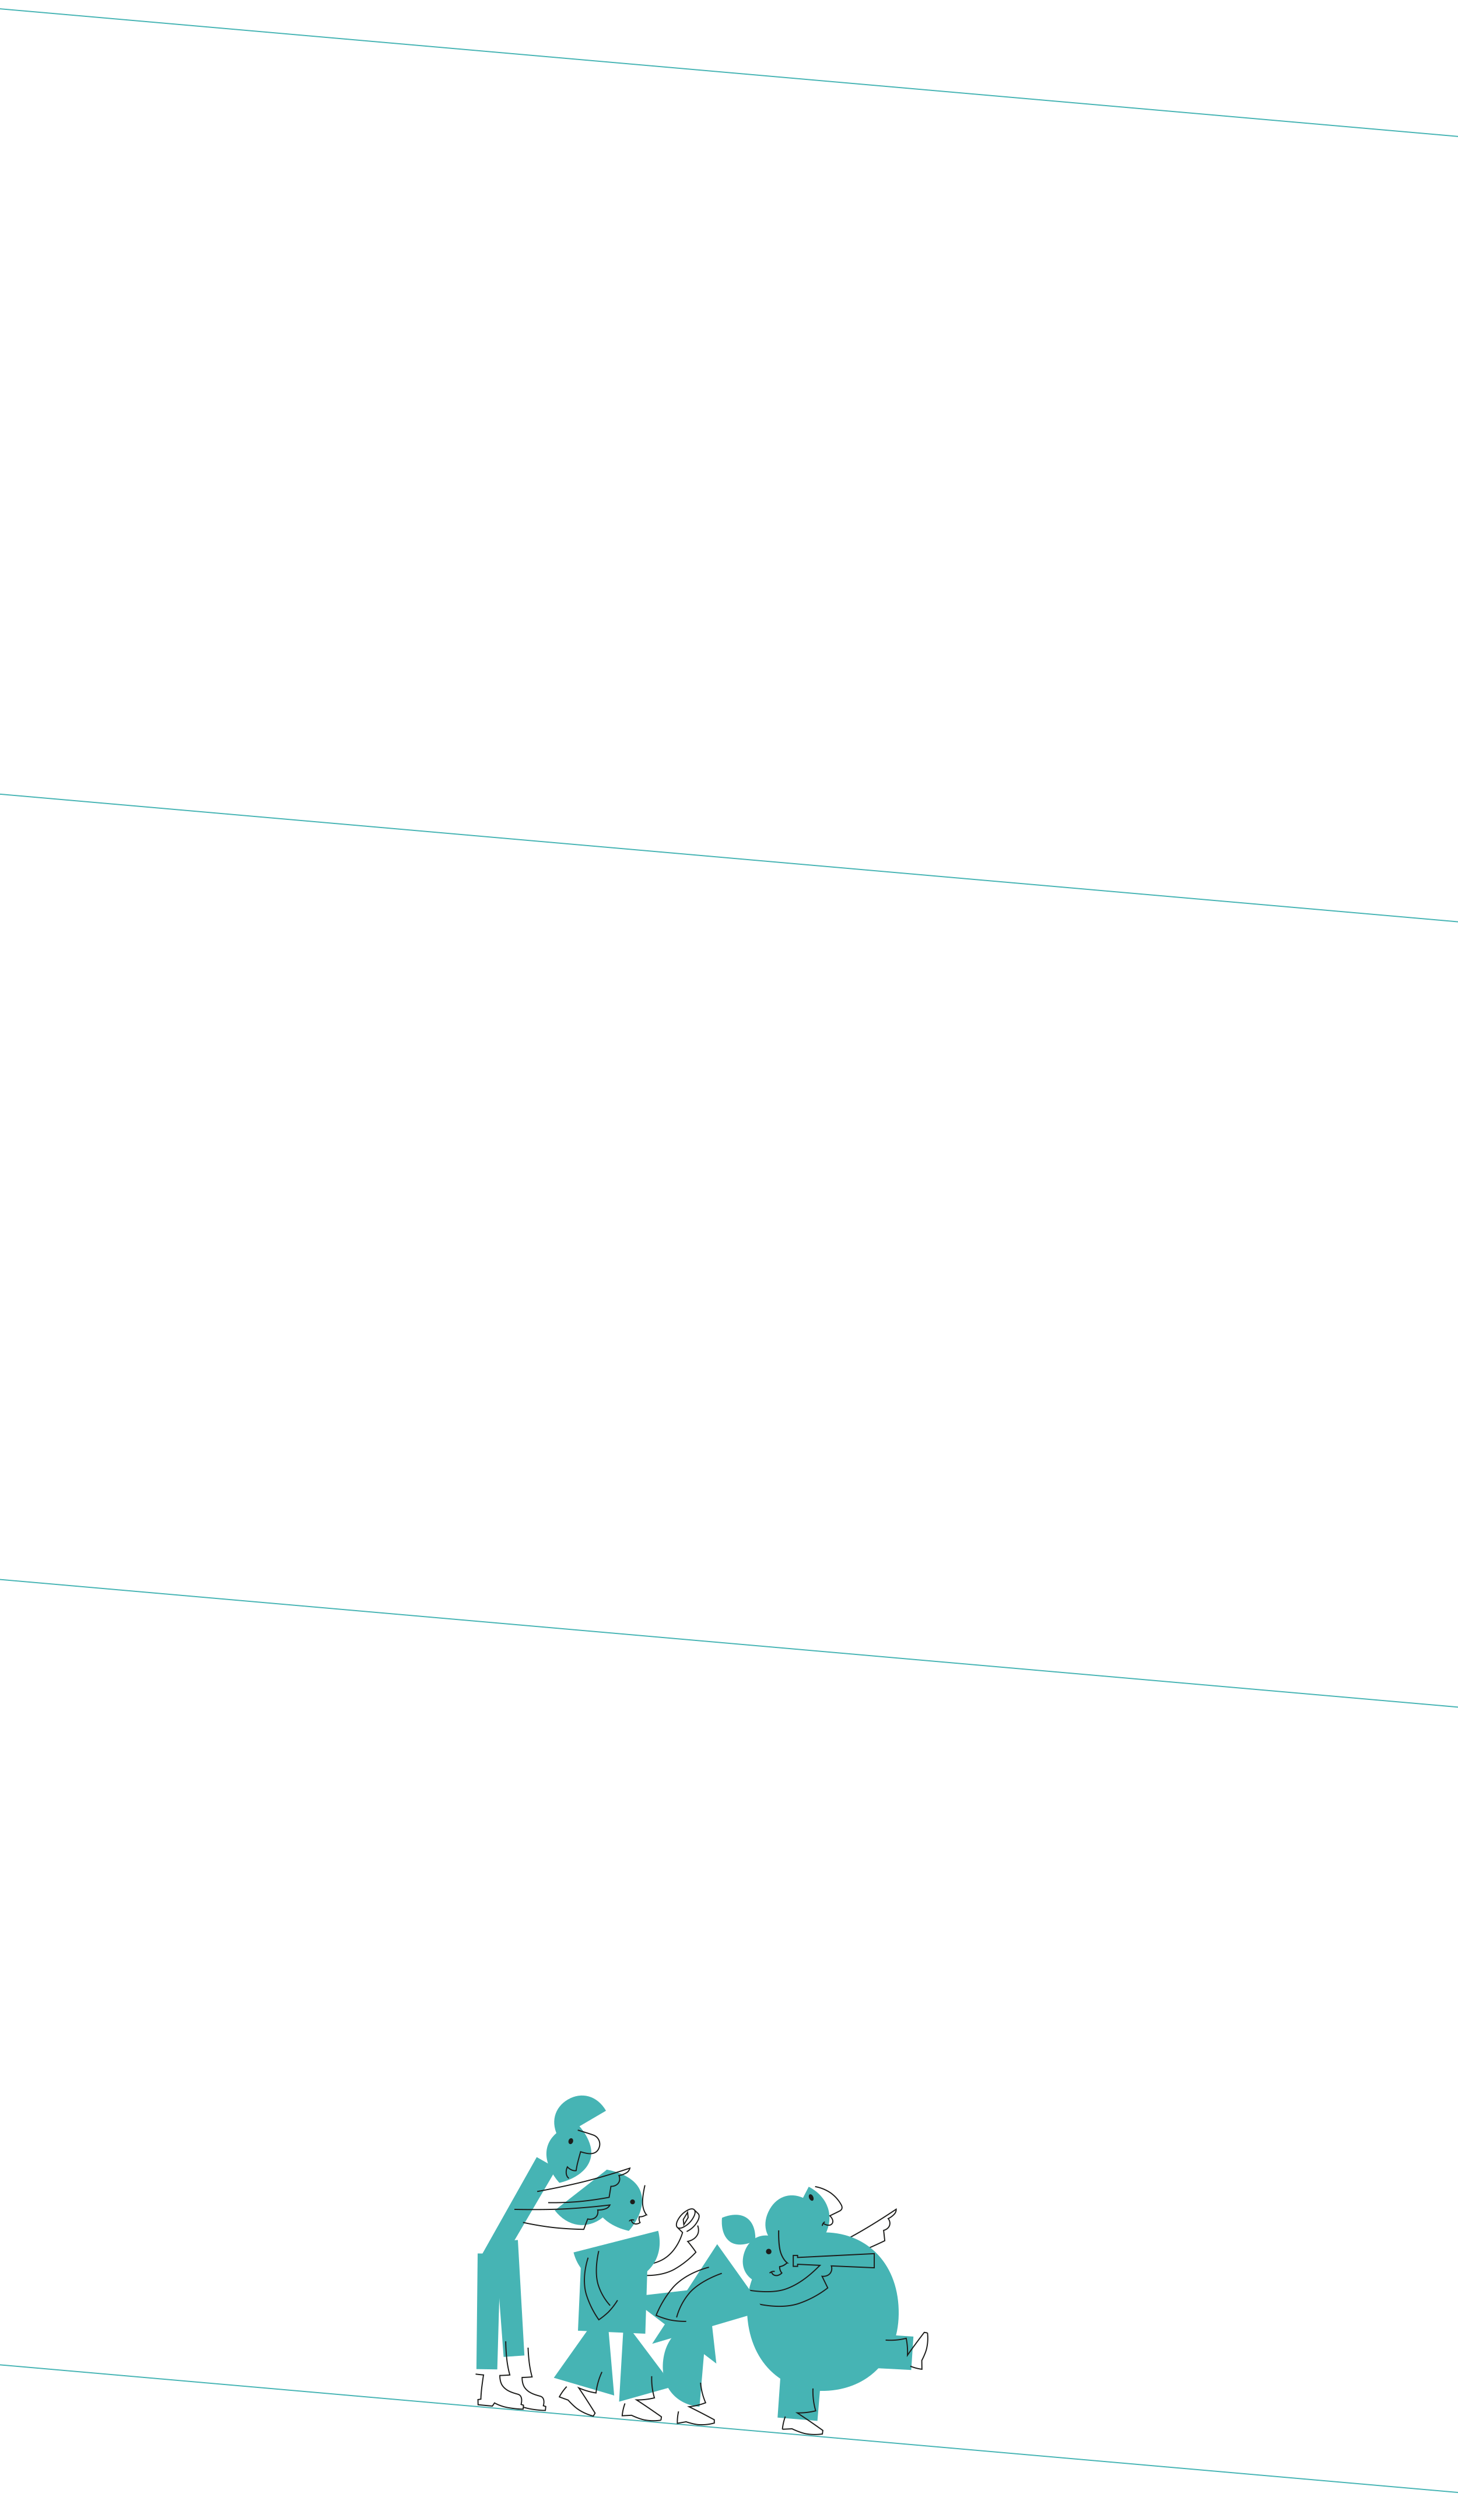 <svg xmlns="http://www.w3.org/2000/svg" viewBox="0 0 1288 2207"><title>crowd_travel_blue_mobile</title><g id="b9e100ba-58b0-453b-ae0b-e955e1e1821d" data-name="Layer 2"><line x1="-129.05" y1="2076.5" x2="1414.05" y2="2211.5" style="fill:none;stroke:#46b4b4;stroke-miterlimit:10"/><line x1="-129.05" y1="1383.16" x2="1414.05" y2="1518.17" style="fill:none;stroke:#46b4b4;stroke-miterlimit:10"/><line x1="-129.05" y1="689.83" x2="1414.05" y2="824.84" style="fill:none;stroke:#46b4b4;stroke-miterlimit:10"/><line x1="-129.05" y1="-3.5" x2="1414.05" y2="131.5" style="fill:none;stroke:#46b4b4;stroke-miterlimit:10"/></g><g id="a7714a17-0917-40f2-9382-b63421baa554" data-name="Layer 1"><polygon points="535.56 2033.92 542.57 2114.85 489.25 2099.22 535.56 2033.92" style="fill:#46b4b4"/><path d="M531.77,2094.06a60.07,60.07,0,0,0-5.26,18.56,63,63,0,0,1-15.24-4.48s3.15,4.61,7.19,10.88c3.07,4.76,7.23,11.39,7.23,11.39l-1.55,2.64a43.77,43.77,0,0,1-13.3-5.88c-4.08-2.72-8.95-8.25-8.95-8.25l-7.77-2.83a43.86,43.86,0,0,1,6.51-9.08" style="fill:none;stroke:#1d1d1b;stroke-width:1.006px"/><path d="M606.6,1970.1a20.93,20.93,0,0,0,10.51-11c.77-2.2.6-3.84-.3-4.72l-3.61-3.56m-9.11,13.25,3.82-6.32-.48-4.61-3.81,6.32Zm-6.06-2.39c-1.53,4.39.68,6.57,5,4.87a20.86,20.86,0,0,0,10.51-11c1.54-4.38-.68-6.56-4.94-4.87A20.91,20.91,0,0,0,598,1961.66Zm-41.86,38.69s17,.9,28.56-5.15c14-7.3,18.23-24.27,18.23-24.27l-4.63-4.55m17.95-1.62s1.9,4.38-.17,8.18c-2.73,5-8.58,5.85-8.58,5.85,4,4.7,7.23,9.53,7.23,9.53a80,80,0,0,1-19.21,15.2c-14,7.61-31.86,4.87-31.86,4.87" style="fill:none;stroke:#1d1d1b;stroke-width:0.998px"/><rect x="420.08" y="1850" width="400.03" height="299.78" style="fill:none"/><polygon points="570.06 2060.31 510.57 2057.64 513.23 1998.15 571.97 2000.02 570.06 2060.31" style="fill:#46b4b4"/><path d="M506.68,1988.54l74.75-19.1c5.26,20.58-5.22,39.42-27.7,45.16-23.29,6-41.79-5.48-47.05-26.06" style="fill:#46b4b4"/><path d="M545.54,2030.73a60,60,0,0,1-8.12,10.5A68.12,68.12,0,0,1,529,2048,81,81,0,0,1,518,2025.87c-4.68-15.43,1.56-32.7,1.56-32.7m9.39-5.92s-4.31,16.74-.63,29.47a49.47,49.47,0,0,0,10.67,18.71" style="fill:none;stroke:#1d1d1b;stroke-width:1.006px"/><rect x="420.08" y="1850" width="400.03" height="299.78" style="fill:none"/><polygon points="551.09 2048.69 594.84 2106.87 546.9 2120.31 551.09 2048.69" style="fill:#46b4b4"/><path d="M575.73,2097.81a60,60,0,0,0,2.39,19.14,62.94,62.94,0,0,1-15.79,1.81s4.7,3,10.87,7.22c4.68,3.19,11.09,7.68,11.09,7.68l-.39,3a43.6,43.6,0,0,1-14.55-.23c-4.81-.91-11.45-4.11-11.45-4.11l-8.26.42a43.7,43.7,0,0,1,2.46-10.9" style="fill:none;stroke:#1d1d1b;stroke-width:1.006px"/><path d="M532.25,1957.87c-13.28,10.37-30.43,8.57-42.17-6.46l46.14-36c11.73,15,9.31,32.11-4,42.48" style="fill:#46b4b4"/><path d="M555.51,1969.5s-23.16-4.22-28.75-21.21c-5.39-16.4,9.21-32.81,9.21-32.81s24.7,3.48,30.09,19.89c5.59,17-10.55,34.13-10.55,34.13" style="fill:#46b4b4"/><path d="M569.73,1929.22s-2.55,10.58-2,16.82,3.37,9.26,3.37,9.26a20.9,20.9,0,0,1-3.12,1.4,10.45,10.45,0,0,1-3.21.36,7.69,7.69,0,0,0-.12,2.79,6.16,6.16,0,0,0,.79,2.35,6.67,6.67,0,0,1-3.81,1.24c-3.73-.35-3.78-3.36-3.78-3.36m-1.69.41a4.94,4.94,0,0,1,2-.73,4.74,4.74,0,0,1,2.1.34" style="fill:none;stroke:#1d1d1b;stroke-width:1.006px"/><path d="M558.55,1946a2.12,2.12,0,1,1,2.29-1.61,2,2,0,0,1-2.29,1.61" style="fill:#1d1d1b"/><path d="M734.16,1996s10-2.5,22.27-6.94,25.17-10.86,25.17-10.86l-1-9.13s3.79-.76,5.16-4.14a6.36,6.36,0,0,0-1.15-6.24,17,17,0,0,0,5.46-4,5.94,5.94,0,0,0,1.61-4.29s-16.17,11-32.89,20.54-35.87,18.69-35.87,18.69" style="fill:none;stroke:#1d1d1b;stroke-width:1.006px"/><polygon points="725.05 2102.06 722.11 2137.27 686.9 2134.34 689.34 2099.55 725.05 2102.06" style="fill:#46b4b4"/><polygon points="777.42 2060.89 806.93 2062.83 804.98 2092.34 775.84 2090.8 777.42 2060.89" style="fill:#46b4b4"/><path d="M731.83,2110.62c-38.44,2.68-68.66-22.66-71.69-66.16-2.92-42,23.54-70.76,62-73.43s68.62,22.16,71.55,64.14c3,43.5-23.4,72.78-61.84,75.45" style="fill:#46b4b4"/><path d="M709.69,1940.52l-20.2,43.27c-11.91-5.56-16.82-18-10.74-31,6.29-13.48,19-17.85,30.94-12.29" style="fill:#46b4b4"/><path d="M729,1972.72c-8.1,15.65-25.1,21.38-42.68,12.16l28.12-54.35c17.58,9.22,22.65,26.54,14.56,42.19" style="fill:#46b4b4"/><path d="M720.08,1930.44a35.62,35.62,0,0,1,13.71,5.55,32.18,32.18,0,0,1,9.44,10.67c1.33,2.74.44,4.39-1.9,5.53l-8.22,4s4.3,4,1.9,7c-2.54,3.14-7.66-.2-7.66-.2" style="fill:none;stroke:#1d1d1b;stroke-width:1.006px"/><path d="M782.37,2065.93a56.8,56.8,0,0,0,18.15-1.57,59.29,59.29,0,0,1,1.14,14.92s3-4.31,7.2-10c3.17-4.29,7.64-10.15,7.64-10.15l2.84.47a41.14,41.14,0,0,1-.73,13.68c-1,4.49-4.29,10.63-4.29,10.63l.1,7.78a41.65,41.65,0,0,1-10.2-2.7" style="fill:none;stroke:#1d1d1b;stroke-width:1.006px"/><path d="M718.18,2108.65a61.85,61.85,0,0,0,2.4,19.75,64.31,64.31,0,0,1-16.27,1.82s4.83,3.14,11.18,7.48c4.81,3.3,11.4,8,11.4,8l-.41,3.13a45.42,45.42,0,0,1-15-.28c-5-1-11.79-4.29-11.79-4.29l-8.51.41a45.31,45.31,0,0,1,2.56-11.24" style="fill:none;stroke:#1d1d1b;stroke-width:1.006px"/><path d="M718,1942.82c-.95.46-2.32-.4-3.06-1.92s-.57-3.12.38-3.58,2.31.39,3,1.91.58,3.13-.37,3.59" style="fill:#1d1d1b"/><path d="M658.12,2021.29s21.36,4.55,35.73-.34c15.27-5.19,26.8-17.49,30.49-21l-19.75-.93v1.81h-3.83l0-9.64h3.83V1993l67.73-3.38,0,12.48-37.93-1.65a6.84,6.84,0,0,1-1.22,6.78c-2.7,3-6.95,2.39-6.95,2.39l5,10.24a87.6,87.6,0,0,1-25.84,13.87c-17.57,5.74-39.47-.62-39.47-.62m60.52-68a4.23,4.23,0,0,1,2.26-3.55" style="fill:none;stroke:#1d1d1b;stroke-width:1.006px"/><path d="M624.24,2050.85l-6.31,73.92c-20.35-1.74-34.14-17.21-32.24-39.44,2-23,18.19-36.22,38.55-34.48" style="fill:#46b4b4"/><path d="M669.45,2015c-11-4-16.2-14.82-11.63-27.3,4.42-12,15.32-16.77,26.3-12.75s16.25,14.68,11.84,26.72c-4.57,12.48-15.53,17.35-26.51,13.33" style="fill:#46b4b4"/><rect x="420.08" y="1850" width="400.03" height="299.78" style="fill:none"/><polygon points="576.1 2069.21 633.55 1981.27 675.4 2039.97 576.1 2069.21" style="fill:#46b4b4"/><path d="M679.87,2006.81a5.64,5.64,0,0,1,2.1-1.32,5.53,5.53,0,0,1,2.46-.1" style="fill:none;stroke:#1d1d1b;stroke-width:1.006px"/><path d="M618.88,2103.54a57,57,0,0,0,4.45,17.73,59.23,59.23,0,0,1-14.62,3.51s4.76,2.31,11,5.54c4.76,2.46,11.29,5.95,11.29,5.95l0,2.9a41.3,41.3,0,0,1-13.68,1.45c-4.62-.3-11.23-2.55-11.23-2.55l-7.71,1.34a41.46,41.46,0,0,1,1.06-10.53" style="fill:none;stroke:#1d1d1b;stroke-width:1.006px"/><path d="M687.9,1969.05s-.43,12.34,1.62,19.15,5.88,9.55,5.88,9.55a22.67,22.67,0,0,1-3.16,2.25,11.92,11.92,0,0,1-3.5,1.12,8.73,8.73,0,0,0,.5,3.13,7,7,0,0,0,1.42,2.44,7.61,7.61,0,0,1-4,2.23c-4.24.43-5-2.9-5-2.9" style="fill:none;stroke:#1d1d1b;stroke-width:1.063px"/><path d="M679.31,1990.14a2.4,2.4,0,1,1,2.18-2.3,2.26,2.26,0,0,1-2.18,2.3" style="fill:#1d1d1b"/><path d="M637.79,1958s13.21-6.27,22.19.29c8.66,6.32,7.24,19.88,7.24,19.88s-13.72,7.19-22.39.87c-9-6.55-7-21-7-21" style="fill:#46b4b4"/><rect x="420.08" y="1850" width="400.03" height="299.78" style="fill:none"/><polygon points="625.29 2019.86 632.83 2086.67 555.66 2027.88 625.29 2019.86" style="fill:#46b4b4"/><path d="M606.2,2049.4a67.42,67.42,0,0,1-15-1.4,77.94,77.94,0,0,1-11.58-3.92A91.8,91.8,0,0,1,594.06,2020c11.92-13.86,32.25-18.37,32.25-18.37m11.34,5.38s-18.64,6-28.56,17.29a55.8,55.8,0,0,0-11.37,21.63" style="fill:none;stroke:#1d1d1b;stroke-width:1.006px"/><rect x="420.08" y="1850" width="400.03" height="299.78" style="fill:none"/><polygon points="420.88 2091.55 421.96 1989.45 442.19 1989.75 439.29 2091.83 420.88 2091.55" style="fill:#46b4b4"/><polygon points="444.89 2080.8 437.31 1978.97 457.49 1977.56 463.26 2079.52 444.89 2080.8" style="fill:#46b4b4"/><path d="M494.16,1927.1s-15.6-16.23-10.41-32.55c5-15.74,25.51-20.29,25.51-20.29s17.2,16.54,12.2,32.28c-5.18,16.31-27.3,20.56-27.3,20.56" style="fill:#46b4b4"/><polygon points="440.07 2002.47 491.74 1914.39 474.15 1904.39 424.07 1993.37 440.07 2002.47" style="fill:#46b4b4"/><path d="M501.63,1853.57c12-7,25.78-3.68,33.72,9.87l-41.59,24.38c-7.95-13.55-4.11-27.23,7.87-34.25" style="fill:#46b4b4"/><path d="M510.4,1880.54s8.86,2.67,13.37,4.25a8.58,8.58,0,0,1,5.63,10.87c-1.45,4.56-5.21,6.4-10.81,5.44a40.32,40.32,0,0,1-5.68-1.44s-1.74,6.15-2.79,10.39c-.56,2.26-1.17,6.28-1.17,6.28a7.47,7.47,0,0,1-4-.61,10.53,10.53,0,0,1-3.69-2.69,10.64,10.64,0,0,0-1,6c.5,3.19,2.34,4.08,2.34,4.08" style="fill:none;stroke:#1d1d1b;stroke-width:1.006px"/><path d="M484.24,1944.59s11,.32,24.87-.74,29-3.95,29-3.95l1.58-9.69s4.12.3,6.49-2.78.61-6.75.61-6.75a18.14,18.14,0,0,0,6.76-2.54,6.36,6.36,0,0,0,2.88-4s-19.77,6.69-39.68,11.69-42.22,8.94-42.22,8.94" style="fill:none;stroke:#1d1d1b;stroke-width:1.006px"/><path d="M503.44,1892.87c-1.07-.34-1.58-1.75-1.13-3.16s1.67-2.26,2.74-1.92,1.58,1.75,1.13,3.15-1.67,2.27-2.74,1.93" style="fill:#1d1d1b"/><path d="M466.5,2072.6c.09,2.57.29,6.22.72,10.33a90.42,90.42,0,0,0,2.82,15.53s-4.13.38-8.8.45c0,0-.25,5.47,2.36,9.09,3.26,4.53,8.58,6.08,13.61,7.48s2.79,8.41,2.79,8.41l2.11.68-.32,3.47s-3.64.21-12.09-1.12a52.7,52.7,0,0,1-7.47-1.79" style="fill:none;stroke:#1d1d1b"/><path d="M446.76,2067s0,6.24.79,14.2a90.42,90.42,0,0,0,2.82,15.53s-4.12.38-8.79.45c0,0-.25,5.47,2.35,9.09,3.26,4.53,8.59,6.08,13.61,7.48s2.79,9,2.79,9l2.11.68-.32,3.47s-3.64.2-12.09-1.12a39.31,39.31,0,0,1-13.17-4.36l-1.88,2.78L422.35,2123l-.11-4.51,2.55-.4s.1-4.94.95-11.5,1.4-9.88,1.4-9.88-3.24-.24-7-.77" style="fill:none;stroke:#1d1d1b;stroke-width:1.006px"/><path d="M462,1962.05s10.76,2.51,24.52,4.24,29.18,1.9,29.18,1.9l3.48-9.18s4,1.12,6.92-1.43,1.94-6.49,1.94-6.49a18.27,18.27,0,0,0,7.13-1.15,6.34,6.34,0,0,0,3.62-3.29s-20.72,2.61-41.23,3.54-43.15.34-43.15.34" style="fill:none;stroke:#1d1d1b;stroke-width:1.006px"/><rect x="420.08" y="1850" width="400.03" height="299.78" style="fill:none"/></g></svg>